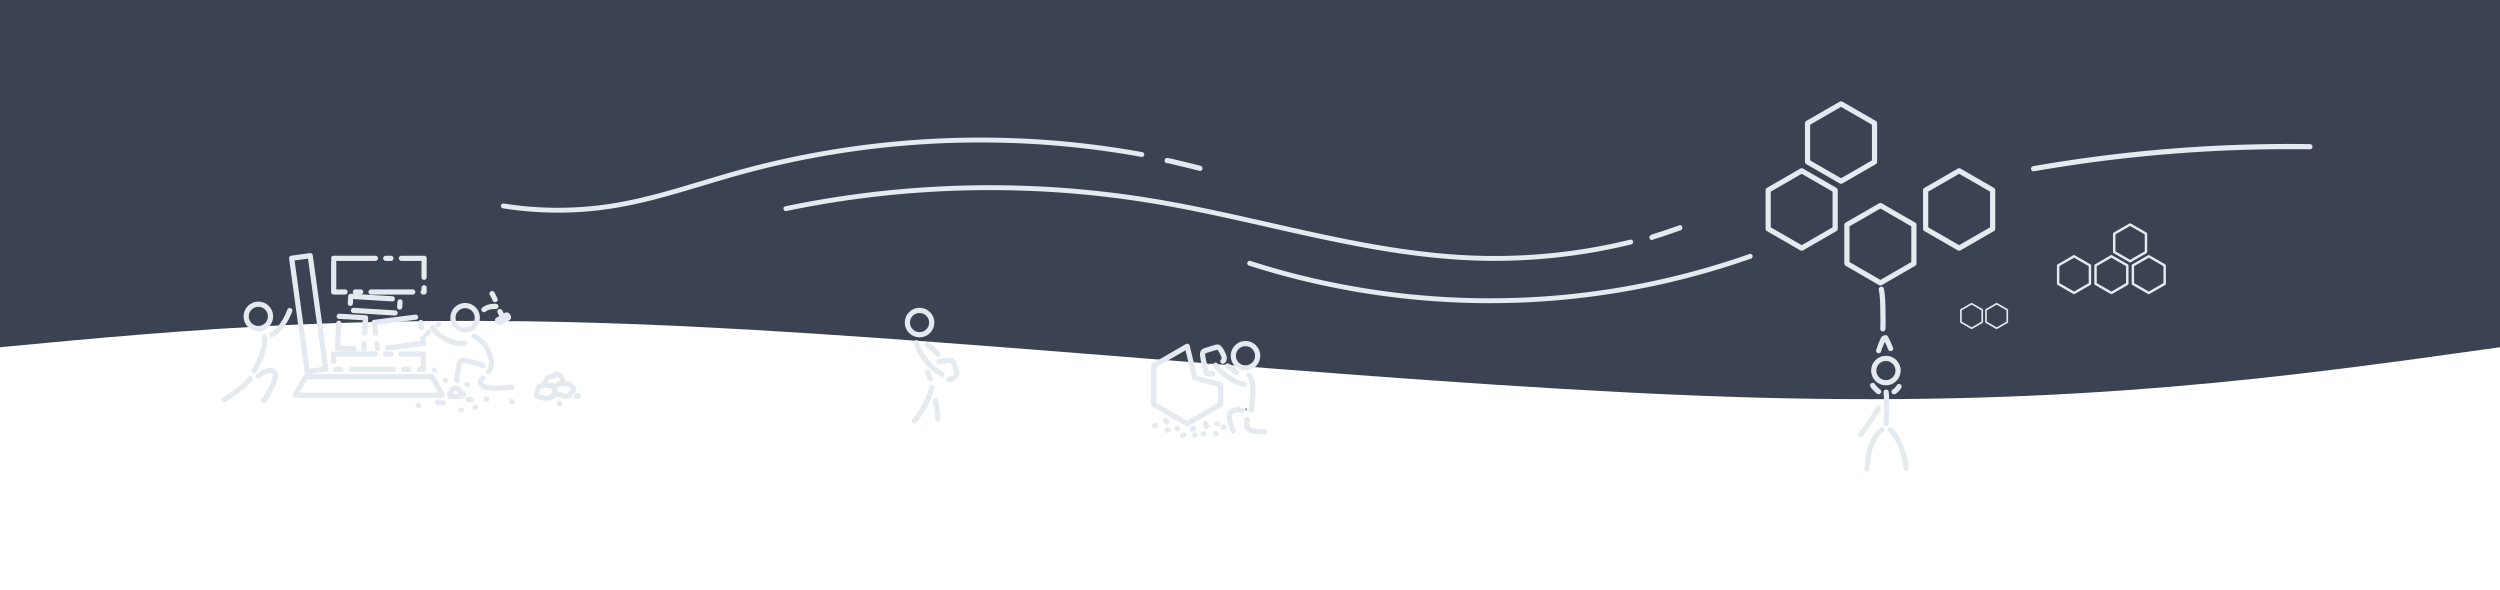 <svg width="1440" height="340" xmlns="http://www.w3.org/2000/svg">
    <path d="M1440 0v200c-121.6 17.067-243.2 34.133-429 29-185.8-5.133-435.8-32.467-615-41-179.2-8.533-287.6 1.733-396 12V0Z" style="display:inline;opacity:1;fill:#3b4252;fill-opacity:1"/>
    <g style="display:inline">
        <path style="opacity:1;fill:none;fill-opacity:1;stroke:#e5e9f0;stroke-width:2.022;stroke-linecap:round;stroke-linejoin:round;stroke-dasharray:none;stroke-opacity:1" d="m707 173.033-13.02-7.516v-15.034l13.02-7.516 13.02 7.516v15.034z" transform="translate(-10.015 -113.497) scale(1.482)"/>
        <path style="fill:none;stroke:#e5e9f0;stroke-width:2.995;stroke-linecap:round;stroke-linejoin:round" d="m683.829 244.016-19.29-11.137v-22.274l19.29-11.137 4.34 18.113 14.95 4.16v11.138z"/>
        <path style="fill:none;fill-opacity:1;stroke:#e5e9f0;stroke-width:2.022;stroke-linecap:round;stroke-linejoin:round;stroke-dasharray:none;stroke-opacity:1" d="m707 173.033-13.02-7.516v-15.034l13.02-7.516 13.02 7.516v15.034z" transform="translate(12.662 -152.049) scale(1.482)"/>
        <path style="fill:none;fill-opacity:1;stroke:#e5e9f0;stroke-width:2.022;stroke-linecap:round;stroke-linejoin:round;stroke-dasharray:none;stroke-opacity:1" d="m707 173.033-13.02-7.516v-15.034l13.02-7.516 13.02 7.516v15.034z" transform="translate(35.34 -93.497) scale(1.482)"/>
        <path style="fill:none;fill-opacity:1;stroke:#e5e9f0;stroke-width:2.022;stroke-linecap:round;stroke-linejoin:round;stroke-dasharray:none;stroke-opacity:1" d="m707 173.033-13.02-7.516v-15.034l13.02-7.516 13.02 7.516v15.034z" transform="translate(80.693 -113.497) scale(1.482)"/>
        <path style="fill:none;fill-opacity:1;stroke:#e5e9f0;stroke-width:2.022;stroke-linecap:round;stroke-linejoin:round;stroke-dasharray:none;stroke-opacity:1" d="m707 173.033-13.02-7.516v-15.034l13.02-7.516 13.02 7.516v15.034z" transform="matrix(-.703 0 0 .703 1734.712 47.111)"/>
        <path style="fill:none;fill-opacity:1;stroke:#e5e9f0;stroke-width:2.022;stroke-linecap:round;stroke-linejoin:round;stroke-dasharray:none;stroke-opacity:1" d="m707 173.033-13.02-7.516v-15.034l13.02-7.516 13.02 7.516v15.034z" transform="matrix(-.703 0 0 .703 1723.95 28.816)"/>
        <path style="fill:none;fill-opacity:1;stroke:#e5e9f0;stroke-width:2.022;stroke-linecap:round;stroke-linejoin:round;stroke-dasharray:none;stroke-opacity:1" d="m707 173.033-13.02-7.516v-15.034l13.02-7.516 13.02 7.516v15.034z" transform="matrix(-.703 0 0 .703 1713.188 47.111)"/>
        <path style="fill:none;fill-opacity:1;stroke:#e5e9f0;stroke-width:2.022;stroke-linecap:round;stroke-linejoin:round;stroke-dasharray:none;stroke-opacity:1" d="m707 173.033-13.02-7.516v-15.034l13.02-7.516 13.02 7.516v15.034z" transform="matrix(-.703 0 0 .703 1691.664 47.111)"/>
        <path style="fill:none;fill-opacity:1;stroke:#e5e9f0;stroke-width:2.022;stroke-linecap:round;stroke-linejoin:round;stroke-dasharray:none;stroke-opacity:1" d="m707 173.033-13.02-7.516v-15.034l13.02-7.516 13.02 7.516v15.034z" transform="matrix(-.471 0 0 .471 1483.057 107.59)"/>
        <path style="fill:none;fill-opacity:1;stroke:#e5e9f0;stroke-width:2.022;stroke-linecap:round;stroke-linejoin:round;stroke-dasharray:none;stroke-opacity:1" d="m707 173.033-13.02-7.516v-15.034l13.02-7.516 13.02 7.516v15.034z" transform="matrix(-.471 0 0 .471 1468.634 107.59)"/>
        <path style="fill:none;stroke:#e5e9f0;stroke-width:3;stroke-linecap:round;stroke-linejoin:round;stroke-dasharray:none" d="M176.062 216.976h72.778l6.03 10.673h-84.838z"/>
        <path style="fill:none;stroke:#e5e9f0;stroke-width:3;stroke-linecap:round;stroke-linejoin:round;stroke-dasharray:none" transform="rotate(-7.813)" d="M146.206 170.205h10.798v65.894h-10.798z"/>
        <path style="fill:none;stroke:#e5e9f0;stroke-width:3;stroke-linecap:round;stroke-linejoin:round;stroke-dasharray:24,6,3,6;stroke-dashoffset:0" d="M192.071 203.914h51.774v8.86h-51.774z"/>
        <path style="fill:none;stroke:#e5e9f0;stroke-width:3;stroke-linecap:round;stroke-linejoin:round;stroke-dasharray:24,6,3,6;stroke-dashoffset:0" transform="rotate(3.235)" d="M205.336 170.866h15.228v18.273h-15.228z"/>
        <path style="fill:none;stroke:#e5e9f0;stroke-width:3;stroke-linecap:round;stroke-linejoin:round;stroke-dasharray:24,6,3,6;stroke-dashoffset:0" transform="rotate(-7.24)" d="M190.442 211.4h26.579v15.505h-26.579z"/>
        <path style="fill:none;stroke:#e5e9f0;stroke-width:3;stroke-linecap:round;stroke-linejoin:round;stroke-dasharray:24,6,3,6;stroke-dashoffset:0" transform="rotate(3.482)" d="M212.023 158.079h28.517v8.029h-28.517z"/>
        <path style="fill:none;stroke:#e5e9f0;stroke-width:3;stroke-linecap:round;stroke-linejoin:round;stroke-dasharray:24,6,3,6;stroke-dashoffset:0" d="M192.204 148.788h52.062v19.393h-52.062z"/>
    </g>
    <circle style="fill:none;fill-opacity:1;stroke:#e5e9f0;stroke-width:3;stroke-linecap:round;stroke-linejoin:round;stroke-dasharray:none;stroke-dashoffset:0;stroke-opacity:1" cx="148.809" cy="182.239" r="7.02"/>
    <circle style="fill:none;fill-opacity:1;stroke:#e5e9f0;stroke-width:3;stroke-linecap:round;stroke-linejoin:round;stroke-dasharray:none;stroke-dashoffset:0;stroke-opacity:1" cx="267.912" cy="183.009" r="7.02"/>
    <circle style="fill:none;fill-opacity:1;stroke:#e5e9f0;stroke-width:3;stroke-linecap:round;stroke-linejoin:round;stroke-dasharray:none;stroke-dashoffset:0;stroke-opacity:1" cx="717.395" cy="204.919" r="7.02"/>
    <circle style="fill:none;fill-opacity:1;stroke:#e5e9f0;stroke-width:3;stroke-linecap:round;stroke-linejoin:round;stroke-dasharray:none;stroke-dashoffset:0;stroke-opacity:1" cx="529.665" cy="185.804" r="7.02"/>
    <circle style="fill:none;fill-opacity:1;stroke:#e5e9f0;stroke-width:3;stroke-linecap:round;stroke-linejoin:round;stroke-dasharray:none;stroke-dashoffset:0;stroke-opacity:1" cx="1086.28" cy="213.439" r="7.02"/>
    <path style="fill:none;stroke:#e5e9f0;stroke-width:2.811;stroke-linecap:round;stroke-linejoin:round;stroke-dasharray:none;stroke-opacity:1" d="M452.65 120.186c69.34-14.453 141.355-15.962 211.239-4.426 61.278 10.116 121.14 30.166 183.192 32.796a329.644 329.644 0 0 0 92.205-9.15M719.825 151.648c57.868 18.544 119.493 25.275 180 19.662a453.358 453.358 0 0 0 108.322-23.683M657.702 89.005c-77.247-14.037-157.663-10.33-233.29 10.754-23.73 6.616-47.086 14.935-71.412 18.822a200.937 200.937 0 0 1-63.077.034"/>
    <path style="fill:#e5e9f0;fill-opacity:1;stroke:none;stroke-width:2.811;stroke-linecap:round;stroke-linejoin:round;stroke-dasharray:none;stroke-opacity:1" d="M951.993 138.085c.444-.202.908-.34 1.366-.49 1.133-.377 2.277-.715 3.415-1.072 1.87-.6 3.73-1.247 5.59-1.893 1.883-.663 3.768-1.32 5.656-1.965 1.78-.61 1.028-3.49-.752-2.881a652.72 652.72 0 0 0-5.668 1.97 244.697 244.697 0 0 1-5.521 1.87c-1.149.36-2.302.7-3.446 1.081-.586.193-1.18.371-1.74.65-1.687.89-.587 3.62 1.1 2.73zM672.239 93.995c1.577.176 3.125.631 4.672 1.009a774.635 774.635 0 0 1 14.039 3.421c1.813.462 2.384-2.472.571-2.935a775.189 775.189 0 0 0-14.063-3.427c-1.735-.423-3.475-.951-5.252-1.074-1.857.026-1.825 3.032.033 3.006z"/>
    <path style="fill:none;fill-opacity:1;stroke:#e5e9f0;stroke-width:3.001;stroke-linecap:round;stroke-linejoin:round;stroke-dasharray:none;stroke-opacity:1" d="M1171.352 97.183a855.698 855.698 0 0 1 159.155-12.676"/>
    <path style="fill:#e5e9f0;fill-opacity:1;stroke:none;stroke-width:3;stroke-linecap:round;stroke-linejoin:round;stroke-dasharray:none;stroke-dashoffset:0;stroke-opacity:1" d="M150.852 194.34c.104.998.097 2.002.06 3.003-.121 2.36-.83 4.612-1.646 6.81-1.053 2.6-2.339 5.094-3.644 7.572l-.529.984c-1.003 1.87 1.64 3.288 2.643 1.42l.54-1.006c1.366-2.594 2.71-5.206 3.805-7.93.92-2.5 1.705-5.062 1.829-7.743.039-1.14.046-2.28-.074-3.416-.215-2.11-3.2-1.805-2.984.305zM285.609 174.98a15.66 15.66 0 0 0-1.99.049c-.844.075-1.675.23-2.493.446-.981.262-1.872.745-2.727 1.28l-.393.26c-1.77 1.169-.116 3.671 1.654 2.502l.336-.223c.598-.379 1.218-.732 1.905-.921a11.748 11.748 0 0 1 3.498-.4c2.116.148 2.326-2.844.21-2.993zM282.22 170.02c.074.135.148.271.221.408.157.292.319.582.474.875.147.276.286.555.418.839.116.252.23.506.344.76l.085.191c.868 1.936 3.605.708 2.738-1.227l-.086-.192-.361-.797c-.154-.33-.315-.655-.486-.975-.159-.3-.323-.597-.484-.895-.108-.201-.214-.403-.333-.598-1.14-1.79-3.67-.18-2.531 1.61zM286.788 180.42c0-.005-.018-.025-.015-.018.101.24.231.473.344.708.16.334.317.67.474 1.007.896 1.923 3.615.655 2.719-1.268-.162-.347-.324-.694-.49-1.04-.176-.368-.341-.746-.563-1.091-1.204-1.747-3.674-.043-2.47 1.703z"/>
    <path style="fill:#e5e9f0;fill-opacity:1;stroke:none;stroke-width:3;stroke-linecap:round;stroke-linejoin:round;stroke-dasharray:none;stroke-dashoffset:0;stroke-opacity:1" d="M287.94 185.366c-.061.044.112-.071.177-.112.236-.148.473-.293.71-.437.333-.2.674-.387 1.012-.577.362-.203.723-.408 1.082-.615l.816-.473c.156-.088.312-.176.472-.256.259-.106-.059.006-.122.021a1.23 1.23 0 0 1-.754-.108c-.051-.017-.173-.124-.051-.014.033.022.047.046.068.074 0 .003.01.009 0 .008 0-.002-.01-.01-.01-.01-.01-.005.01.017.013.025l.03.06c.032.061.056.125.08.19 0 .004 0 .01.01.014l.001.002a1.15 1.15 0 0 1-.054-.297c-.01-.3.083-.594.272-.826.15-.134-.01-.024-.057.004l-.567.308c-.22.117-.44.232-.66.35-.263.137-.523.282-.781.43-.237.138-.475.276-.713.41-.204.116-.409.228-.615.337-.181.094-.362.189-.541.285-.147.079-.29.163-.433.247-.034.028-.263.136-.086.052.334-.14.7-.103 1.025.036.038-.004.235.177.137.071a8.798 8.798 0 0 1-.179-.208c-.054-.066-.028-.03-.065-.095-.03-.046-.053-.096-.076-.145l-.072-.162.038.12c.087.384.031.815-.206 1.137-.042.058-.09.111-.137.166.017.025-.223.169-.127.12l.262-.133c.13-.067.26-.135.388-.205.094-.05.19-.097.285-.146.13-.07.258-.144.385-.219.086-.046.165-.105.252-.15.01-.003-.015.01-.023.015v.002c1.928-.886.675-3.612-1.253-2.726l-.104.05a7.34 7.34 0 0 0-.393.224c-.083.05-.167.098-.252.145-.105.056-.213.105-.317.163-.11.06-.221.119-.333.176-.116.06-.232.116-.346.178-.197.11-.39.231-.551.393-.06.069-.123.135-.178.207-.285.374-.365.87-.263 1.322.035.13.077.259.133.381.035.079.068.158.106.235.066.138.136.275.217.406.1.164.207.325.334.47.096.115.193.228.294.338.195.205.405.398.658.53.51.237.952.291 1.486.086.167-.072.329-.154.484-.248.111-.066.222-.132.336-.193.172-.092.344-.182.517-.273.233-.123.464-.249.694-.378.244-.14.488-.28.73-.421.229-.132.46-.26.693-.382.228-.121.458-.24.686-.363l.61-.332c.262-.15.52-.31.734-.527.342-.371.58-.804.573-1.326a2.205 2.205 0 0 0-.154-.74 4.795 4.795 0 0 0-.197-.451 3.45 3.45 0 0 0-.388-.627 3.352 3.352 0 0 0-.39-.413 2.775 2.775 0 0 0-.51-.386c-.373-.19-.768-.29-1.188-.222-.26.054-.51.134-.742.263-.207.105-.41.217-.612.332a449 449 0 0 0-.817.473c-.35.201-.7.401-1.052.598-.365.205-.732.407-1.09.623-.254.154-.507.309-.759.467-.175.11-.35.222-.51.354-1.624 1.364.305 3.662 1.93 2.298zM272.587 195.085c.187.057.367.132.543.218.292.155.573.329.848.512.361.263.72.532 1.067.813.393.321.777.652 1.156.99.415.373.801.775 1.178 1.185.366.404.706.829 1.027 1.268.29.396.537.822.768 1.255.254.48.486.972.704 1.47.214.512.413 1.03.609 1.55.173.477.331.96.485 1.444.133.421.255.845.355 1.275a9.385 9.385 0 0 1 .219 2.076c0 .29-.025.578-.06.865-.034.276-.086.549-.143.82a7.292 7.292 0 0 1-.208.76 5.25 5.25 0 0 1-.567 1.174c-.087.126-.181.248-.275.37-1.292 1.681 1.086 3.51 2.379 1.828.141-.185.282-.37.41-.563.184-.284.351-.579.5-.882.157-.33.299-.667.411-1.015.11-.348.213-.698.287-1.057.074-.357.14-.716.185-1.078.049-.41.084-.823.082-1.237a12.413 12.413 0 0 0-.298-2.745 20.498 20.498 0 0 0-.417-1.5 38.781 38.781 0 0 0-.538-1.596 46.849 46.849 0 0 0-.666-1.689 24.774 24.774 0 0 0-.81-1.689 13.346 13.346 0 0 0-.99-1.605 18.468 18.468 0 0 0-1.24-1.53 20.445 20.445 0 0 0-1.388-1.391c-.416-.372-.84-.736-1.272-1.089-.422-.34-.854-.667-1.296-.98-.39-.257-.786-.504-1.203-.713a6.861 6.861 0 0 0-.952-.379c-2.026-.628-2.915 2.237-.89 2.865zM277.449 216.498c-.375.175-.695.435-.992.717-.352.345-.612.76-.83 1.197-.218.433-.324.9-.378 1.378-.059.529.047 1.04.221 1.537.194.512.515.953.876 1.359a6.38 6.38 0 0 0 1.309 1.012c.453.257.929.467 1.417.647.53.189 1.077.315 1.626.432.619.131 1.248.204 1.877.262.717.05 1.436.075 2.155.084.727.01 1.453-.038 2.178-.078.618-.034 1.237-.07 1.855-.101a55.02 55.02 0 0 0 1.737-.092c.556-.036 1.112-.076 1.668-.112.52-.03 1.04-.062 1.56-.084l1.087-.05c2.119-.102 1.976-3.098-.143-2.998-.357.017-.715.035-1.072.05-.542.024-1.084.056-1.626.088-.557.036-1.114.076-1.671.113-.564.037-1.128.07-1.693.089-.624.032-1.247.067-1.87.102-.657.036-1.314.081-1.973.074a36.236 36.236 0 0 1-1.921-.072 13.011 13.011 0 0 1-1.528-.21 10.018 10.018 0 0 1-1.22-.315 6.567 6.567 0 0 1-.93-.42 3.446 3.446 0 0 1-.613-.45 1.44 1.44 0 0 1-.267-.36c-.031-.069-.065-.12-.054-.2a.904.904 0 0 1 .085-.362c.06-.13.127-.259.226-.366a.76.76 0 0 1 .191-.161c1.916-.91.629-3.62-1.287-2.71z"/>
    <path style="fill:#e5e9f0;fill-opacity:1;stroke:none;stroke-width:3;stroke-linecap:round;stroke-linejoin:round;stroke-dasharray:none;stroke-dashoffset:0;stroke-opacity:1" d="M266.013 209.223c.393.005.785.031 1.178.056.69.036 1.377.116 2.06.22.825.135 1.645.298 2.458.493.817.193 1.617.443 2.417.696.727.22 1.439.485 2.144.765.392.151.772.33 1.145.522 1.89.963 3.253-1.71 1.363-2.673a15.209 15.209 0 0 0-1.402-.638 30.31 30.31 0 0 0-2.347-.837c-.867-.274-1.737-.543-2.622-.753-.897-.213-1.8-.394-2.71-.541a24.206 24.206 0 0 0-2.319-.248c-.388-.025-.776-.054-1.166-.056-2.116-.14-2.316 2.852-.2 2.994zM157.385 193.938c.35-.2.696-.403 1.039-.613.687-.427 1.33-.92 1.949-1.44.818-.692 1.553-1.472 2.247-2.286a33.593 33.593 0 0 0 1.962-2.674c.586-.897 1.107-1.834 1.609-2.78.464-.876.881-1.775 1.286-2.679.277-.63.535-1.27.796-1.907.802-1.964-1.975-3.099-2.777-1.135-.249.607-.494 1.216-.757 1.816a41.773 41.773 0 0 1-1.198 2.5 32.962 32.962 0 0 1-1.454 2.52c-.55.824-1.127 1.629-1.753 2.397a16.596 16.596 0 0 1-1.892 1.932c-.504.426-1.028.829-1.588 1.18-.31.19-.625.374-.941.555-1.849 1.04-.377 3.655 1.472 2.614zM150.04 217.538c.149-.132.39-.326.574-.47.452-.357.931-.674 1.427-.963.583-.333 1.2-.596 1.832-.817.537-.183 1.089-.312 1.656-.324.387.004.758.083 1.114.23.158.089.384.184.447.371.073.23.071.471.065.71-.041.682-.216 1.347-.399 2.003-.257.884-.602 1.737-.956 2.585a55.598 55.598 0 0 1-1.319 2.822 48.22 48.22 0 0 1-1.29 2.4 51.416 51.416 0 0 1-1.105 1.812c-.31.487-.632.968-.962 1.443-.215.313-.105.147-.328.497-1.132 1.794 1.406 3.395 2.538 1.6.154-.247.069-.117.257-.389.352-.508.696-1.022 1.028-1.543.404-.637.8-1.28 1.177-1.932.48-.84.942-1.69 1.372-2.554.491-.99.967-1.986 1.4-3.002.402-.963.792-1.935 1.08-2.94.252-.916.48-1.846.507-2.801-.01-.867-.129-1.716-.623-2.454-.48-.632-1.063-1.134-1.81-1.427-.744-.278-1.515-.448-2.314-.428-.866.042-1.715.2-2.534.493-.811.289-1.606.626-2.352 1.058-.61.36-1.204.75-1.76 1.19-.36.282-.722.566-1.026.91-1.358 1.629.946 3.55 2.304 1.92zM142.877 217.35c-.238.306-.499.594-.754.886a28.26 28.26 0 0 1-1.63 1.712 50.187 50.187 0 0 1-2.373 2.143c-.901.77-1.844 1.486-2.789 2.199a75.85 75.85 0 0 1-5.128 3.529c-.573.356-1.15.708-1.722 1.068-1.796 1.129-.199 3.669 1.597 2.54.572-.36 1.149-.711 1.722-1.069a79.11 79.11 0 0 0 5.338-3.674c.993-.75 1.984-1.504 2.93-2.312a53.114 53.114 0 0 0 2.53-2.286 31.34 31.34 0 0 0 1.785-1.877c.315-.361.637-.717.924-1.1 1.244-1.718-1.186-3.477-2.43-1.759zM698.865 211.067c.243.462.568.875.89 1.283.605.73 1.25 1.423 1.911 2.101.954.947 1.974 1.823 3.006 2.683 1.12.934 2.329 1.75 3.566 2.518a28.721 28.721 0 0 0 3.53 1.82c1.06.446 2.166.767 3.278 1.055.457.112.914.224 1.37.339 2.058.516 2.788-2.394.73-2.91-.449-.113-.899-.223-1.349-.334-.963-.248-1.922-.522-2.842-.906a25.539 25.539 0 0 1-3.136-1.614c-1.12-.693-2.213-1.429-3.227-2.273-.953-.793-1.895-1.602-2.78-2.474a32.668 32.668 0 0 1-1.707-1.871c-.18-.225-.333-.505-.53-.712v.024c-.9-1.922-3.617-.65-2.717 1.271z"/>
    <circle style="fill:#e5e9f0;stroke:#000" cx="696.133" cy="209.289" r=".066"/>
    <path style="fill:#e5e9f0;fill-opacity:1;stroke:none;stroke-width:2.829;stroke-linecap:round;stroke-linejoin:round;stroke-dasharray:none;stroke-dashoffset:0;stroke-opacity:1" d="M718.516 217.235c.14.13.295.376.404.563.355.628.59 1.298.783 1.977.257.964.364 1.951.452 2.936.091 1.15.099 2.305.081 3.457a63.023 63.023 0 0 1-.203 3.573 66.24 66.24 0 0 1-.358 3.32c-.12.917-.268 1.83-.44 2.741-.025.134-.058.266-.082.4-.378 1.856 2.574 2.331 2.952.475.026-.145.062-.288.088-.433.18-.956.341-1.915.463-2.879.148-1.143.28-2.289.37-3.437.097-1.24.183-2.481.21-3.724.018-1.236.01-2.473-.091-3.707-.104-1.136-.233-2.274-.537-3.384-.258-.888-.572-1.764-1.048-2.58-.324-.524-.683-1.034-1.216-1.412-1.68-1.15-3.51.964-1.83 2.114z"/>
    <circle style="fill:#e5e9f0;stroke:#000" cx="717.803" cy="235.81" r=".066"/>
    <path style="fill:#e5e9f0;fill-opacity:1;stroke:none;stroke-width:3;stroke-linecap:round;stroke-linejoin:round;stroke-dasharray:none;stroke-dashoffset:0;stroke-opacity:1" d="M715.861 235.006a8.928 8.928 0 0 0-1.393-.393c-.746-.148-1.508-.144-2.264-.103-.878.059-1.723.306-2.546.606-.895.332-1.6.902-2.177 1.65-.554.753-.765 1.63-.857 2.543-.064.966.088 1.925.274 2.87.197.925.464 1.834.742 2.738l.707 2.23c.164.52.323 1.04.483 1.56.626 2.027 3.492 1.142 2.866-.885-.162-.526-.322-1.053-.489-1.578l-.7-2.211a29.65 29.65 0 0 1-.668-2.442c-.133-.662-.252-1.333-.229-2.01.026-.366.066-.723.283-1.032.19-.305.471-.484.803-.618.542-.203 1.099-.378 1.679-.426.492-.03.989-.042 1.477.044.28.058.558.128.832.217 1.95.832 3.128-1.928 1.176-2.76zM716.938 241.282c-.115.415-.208.836-.294 1.258-.205.95-.14 1.912 0 2.864.206.987.632 1.925 1.362 2.637.159.154.337.287.505.43 1.078.835 2.364 1.137 3.681 1.35 1.474.206 2.963.266 4.448.324.99.032.498.017 1.476.045 2.12.06 2.207-2.938.086-2.999-.96-.028-.478-.013-1.446-.044-1.366-.053-2.736-.105-4.092-.289-.796-.124-1.593-.24-2.266-.72a1.889 1.889 0 0 1-.786-1.166c-.092-.61-.156-1.226-.024-1.836.071-.352.15-.703.244-1.05.57-2.043-2.321-2.848-2.89-.804zM526.539 197.234c-.102.677.068 1.346.238 1.996.287 1.011.742 1.962 1.203 2.903.498 1.011 1.073 1.98 1.672 2.934.613.967 1.3 1.883 1.99 2.794a41.213 41.213 0 0 0 2.244 2.663c.735.81 1.518 1.574 2.317 2.32.646.61 1.333 1.173 2.036 1.717.572.453 1.186.848 1.807 1.231.457.284.921.557 1.381.837.202.129.105.065.293.191 1.764 1.179 3.43-1.316 1.666-2.494-.262-.175-.128-.088-.4-.26-.455-.277-.913-.547-1.365-.827-.531-.328-1.058-.662-1.547-1.052-.63-.486-1.246-.99-1.825-1.538a36.203 36.203 0 0 1-2.14-2.14 38.132 38.132 0 0 1-2.077-2.46c-.638-.842-1.273-1.688-1.84-2.58-.544-.863-1.067-1.74-1.518-2.656-.376-.765-.754-1.536-.998-2.355-.06-.22-.109-.438-.156-.662-.01-.026.01-.073-.017-.078-.011-.002-.01.021-.01.031.364-2.09-2.591-2.605-2.956-.515zM535.307 223.017c-.122.518-.266 1.03-.422 1.538-.418 1.306-.915 2.584-1.434 3.852a49.63 49.63 0 0 1-2.083 4.402 63.836 63.836 0 0 1-2.21 3.757c-.68 1.071-1.44 2.088-2.21 3.095-.476.61-.954 1.216-1.423 1.83-1.29 1.684 1.094 3.507 2.383 1.822.469-.613.947-1.219 1.42-1.828.826-1.078 1.637-2.168 2.365-3.315a66.87 66.87 0 0 0 2.326-3.957 52.831 52.831 0 0 0 2.21-4.67c.552-1.353 1.082-2.717 1.525-4.11.159-.522.313-1.044.433-1.576.594-2.037-2.286-2.877-2.88-.84zM533.442 199.999c.455.283.896.586 1.33.901.737.552 1.425 1.165 2.098 1.791.69.645 1.303 1.364 1.897 2.095 1.339 1.646 3.666-.247 2.327-1.893-.683-.839-1.389-1.66-2.182-2.399-.763-.708-1.542-1.401-2.38-2.022a25.718 25.718 0 0 0-1.487-1.008c-1.792-1.134-3.396 1.401-1.603 2.535zM705.624 208.908c.15-.18.3-.359.443-.545.258-.33.412-.712.515-1.115.08-.362.095-.732.082-1.1-.016-.383-.1-.756-.196-1.125a11.578 11.578 0 0 0-.457-1.26c-.169-.407-.356-.806-.548-1.203-.195-.4-.41-.791-.64-1.173-.209-.34-.432-.67-.659-.996a12.43 12.43 0 0 0-.627-.836 3.588 3.588 0 0 0-1.028-.843c-.534-.276-1.111-.314-1.698-.26-.522.075-1.027.228-1.53.381-.525.159-1.054.306-1.58.467-.543.168-1.082.349-1.626.516-.525.16-1.047.328-1.571.49-.473.14-.942.293-1.397.483-.694.29-1.163.82-1.521 1.463-.33.677-.393 1.413-.389 2.153.03.79.167 1.57.307 2.346.151.8.31 1.598.476 2.395.143.69.285 1.38.432 2.068.115.528.228 1.057.34 1.586.09.4.176.802.257 1.205.067.412.189.805.36 1.185.296.579.8.938 1.368 1.216.429.197.89.3 1.352.387.317.06.638.089.96.117.14.013.283.019.423.04a.526.526 0 0 1-.158-.041c.192.1.402.147.614.179.525.053.98-.148 1.37-.48.112-.098.209-.212.304-.327 1.344-1.64-.977-3.541-2.321-1.9.01-.007.023-.013.032-.022.278-.207.62-.288.964-.25.048.007.495.14.295.076a2.522 2.522 0 0 0-.691-.207 9.85 9.85 0 0 0-.572-.057c-.223-.02-.448-.037-.669-.077a4.054 4.054 0 0 1-.612-.146c-.218-.096.025.064.04.183.012.075-.08-.283-.086-.306l-.033-.159c-.083-.415-.172-.83-.264-1.243l-.34-1.589c-.147-.681-.287-1.365-.429-2.048-.16-.771-.315-1.544-.461-2.318-.111-.613-.224-1.227-.26-1.85-.01-.244-.01-.487.049-.727.01-.07-.114-.006.034-.09.357-.159.737-.258 1.108-.379.525-.161 1.048-.33 1.573-.49.542-.167 1.08-.346 1.622-.514.525-.16 1.054-.307 1.58-.466.32-.1.643-.196.971-.268.104-.024-.012-.046-.052-.083.05.03.1.063.138.107.171.208.33.426.483.647.19.274.378.55.553.834.184.303.354.613.509.931.166.341.327.684.473 1.034.118.287.235.575.327.872.043.166.091.332.103.504.01.094.01.188-.01.282.037-.053.06-.091.013-.009-.113.156-.248.295-.366.447-1.35 1.637.966 3.545 2.315 1.908zM706.464 212.209c.293.13.57.29.848.45.46.264.906.55 1.34.852.5.354.958.758 1.402 1.176.313.293.608.603.902.914 1.454 1.544 3.638-.513 2.183-2.057-.336-.357-.675-.71-1.033-1.045-.552-.517-1.122-1.016-1.742-1.452a21.257 21.257 0 0 0-1.56-.99 12.16 12.16 0 0 0-1.03-.547c-1.909-.926-3.218 1.773-1.31 2.699z"/>
    <path style="fill:#e5e9f0;fill-opacity:1;stroke:none;stroke-width:3;stroke-linecap:round;stroke-linejoin:round;stroke-dasharray:none;stroke-dashoffset:0;stroke-opacity:1" d="M541.025 209.735c.26-.02.517-.066.775-.103.33-.043.656-.11.984-.167.307-.047.61-.116.919-.156.356-.053.713-.1 1.07-.142.358-.047.718-.079 1.077-.114.348-.034.694-.085 1.041-.123.232-.028.464-.047.697-.042.125.01-.012.006-.033.007-.15-.08-.117-.062-.038.062.139.222.258.455.368.692.14.31.272.624.395.94.128.34.245.685.362 1.029.106.31.2.625.302.937.088.265.163.534.24.803.078.277.139.56.201.84.051.224.09.45.112.678.011.13.02.259 0 .387a1.137 1.137 0 0 1-.083.314.411.411 0 0 1-.086.116c-.09.101-.195.19-.302.275-.142.106-.298.194-.451.283-.229.132-.456.266-.68.404-.145.072-.274.186-.426.242-.076.03-.157.045-.236.065-.11.02-.22.045-.331.065-.064.01-.127.025-.19.03-.26.008-.485.114-.717.217-1.859 1.022-.413 3.651 1.446 2.63-.202.083-.255.114-.474.142.159-.014.316-.04.474-.068.17-.032.338-.065.507-.103.27-.066.54-.14.792-.26.25-.12.488-.258.723-.403.207-.127.416-.25.625-.37.284-.167.568-.335.826-.542.266-.217.52-.448.74-.713.25-.315.468-.653.598-1.037a4.56 4.56 0 0 0 .227-.977 5.064 5.064 0 0 0 0-1.015 8.504 8.504 0 0 0-.167-1.013c-.075-.336-.148-.672-.243-1.003a20.652 20.652 0 0 0-.273-.914c-.106-.325-.204-.652-.315-.976a35.83 35.83 0 0 0-.407-1.153 22.118 22.118 0 0 0-.473-1.122 9.08 9.08 0 0 0-.592-1.09c-.285-.416-.609-.804-1.06-1.049-.413-.206-.849-.351-1.316-.35a7.822 7.822 0 0 0-1.067.06c-.336.036-.671.084-1.007.119-.378.037-.757.071-1.134.12-.375.044-.75.093-1.124.148-.344.048-.684.116-1.027.173-.303.053-.604.116-.91.155-.218.032-.436.072-.656.089-2.11.223-1.793 3.207.316 2.983z"/>
    <circle style="fill:#e5e9f0;stroke:#000" cx="1081.02" cy="200.006" r=".066"/>
    <path style="fill:#e5e9f0;fill-opacity:1;stroke:none;stroke-width:3;stroke-linecap:round;stroke-linejoin:round;stroke-dasharray:none;stroke-dashoffset:0;stroke-opacity:1" d="M248.069 189.612c.189.29.38.579.573.866.373.592.823 1.124 1.293 1.64.655.689 1.355 1.334 2.078 1.95.871.739 1.827 1.364 2.797 1.962 1.057.656 2.189 1.171 3.332 1.653 1.085.481 2.216.83 3.364 1.12 1.085.273 2.2.388 3.314.443.903.027 1.807.03 2.71.016 2.122-.035 2.072-3.035-.05-3-.838.014-1.678.01-2.517-.012-.917-.042-1.834-.134-2.726-.357-1.001-.25-1.986-.552-2.93-.975-1.003-.421-1.998-.868-2.925-1.443-.84-.516-1.67-1.055-2.426-1.692a24.425 24.425 0 0 1-1.806-1.689c-.372-.405-.729-.822-1.019-1.29-.2-.298-.397-.598-.594-.897-1.206-1.746-3.674-.04-2.468 1.705z"/>
    <path style="fill:#e5e9f0;fill-opacity:1;stroke:none;stroke-width:3;stroke-linecap:round;stroke-linejoin:round;stroke-dasharray:none;stroke-dashoffset:0;stroke-opacity:1" d="M253.39 188.084c-.01.009-.032.033-.022.027.061-.033.11-.084.165-.126 1.687-1.286-.133-3.672-1.82-2.385-.178.137-.358.272-.514.435-1.449 1.55.742 3.598 2.191 2.049zM246.732 193.556c.187-.223.411-.41.631-.599.243-.194.119-.096.375-.294 1.677-1.299-.16-3.67-1.837-2.372-.327.253-.163.123-.493.39-.372.321-.742.649-1.047 1.037-1.3 1.676 1.072 3.514 2.371 1.838zM259.527 229.879c.323.037.648.05.972.063.532.022 1.063.034 1.595.028a22.057 22.057 0 0 0 1.653-.098c.474-.05.947-.109 1.42-.168.466-.05.92-.148 1.363-.301.505-.199.905-.547 1.252-.954.415-.488.557-1.051.532-1.68-.095-.691-.523-1.183-1.056-1.59-.298-.215-.623-.39-.917-.611a2.335 2.335 0 0 1-.419-.484c-.178-.258-.354-.517-.55-.762-.328-.41-.775-.649-1.263-.812-.326-.093-.663-.13-.991-.209a7.759 7.759 0 0 0-1.008-.232c-.704-.098-1.323.134-1.886.54-.39.32-.694.725-.98 1.137-.274.401-.52.82-.762 1.24l-.732 1.263c-.167.302-.085.145-.247.471-.935 1.904 1.758 3.226 2.693 1.322.083-.175.035-.08.148-.285.247-.424.492-.85.738-1.274.2-.348.403-.696.628-1.03.112-.162.228-.32.352-.472-.118.043-.253.101-.375.058.257.018.498.14.75.184.26.06.52.113.783.152-.06-.046-.144-.1-.172-.155.167.181.275.413.43.604.308.428.65.83 1.073 1.15.297.22.608.417.92.615.133.085-.18-.32-.138-.486.01-.196.01-.435.148-.594.01-.01-.032.07-.017.036-.03.056-.046.059.033.04-.207.117-.483.084-.706.142a68.9 68.9 0 0 1-1.32.157c-.47.044-.94.078-1.413.086a27.738 27.738 0 0 1-2.446-.09c-2.12-.06-2.206 2.939-.085 2.999zM270.238 231.58c.055.004-.073.004.079.021.164.022.327.059.489.095.03.009.04.018.076.034 1.942.854 3.15-1.892 1.207-2.746a3.409 3.409 0 0 0-.633-.217 7.72 7.72 0 0 0-.842-.151c-.364-.034-.732-.044-1.09.05-2.06.505-1.347 3.419.714 2.914zM252.034 233.217c.32.032.64.059.96.076.382.017.763.051 1.146.067.247.008.494.03.74.049l.044.006c.01.002.01.003.015.005 2.091.353 2.59-2.605.5-2.958-.224-.035-.115-.021-.327-.044-.284-.022-.567-.046-.851-.055-.37-.015-.74-.05-1.11-.065-.311-.016-.62-.048-.93-.075-2.117-.132-2.304 2.862-.187 2.994zM264.62 206.59c-.612.519-.974 1.237-1.3 1.955-.483 1.146-.71 2.372-.908 3.593a130.099 130.099 0 0 0-.473 3.817 54.905 54.905 0 0 0-.265 3.041c-.126 2.118 2.87 2.296 2.995.178.057-.963.14-1.924.251-2.882.139-1.226.28-2.452.453-3.674.156-.965.321-1.938.687-2.85.095-.22.124-.3.233-.5.07-.127.11-.18.183-.294.01-.016.048-.054.03-.048-.038.014-.065.048-.097.071 1.703-1.265-.087-3.673-1.79-2.408zM308.692 229.487c.383.233.797.405 1.218.557.615.194 1.24.352 1.868.49.585.132 1.176.234 1.771.305.6.07 1.203.074 1.805.043a9.371 9.371 0 0 0 1.613-.236c.642-.149 1.203-.487 1.727-.874.557-.444.981-1.014 1.364-1.608a6.347 6.347 0 0 0 .743-1.56c.163-.512.168-1.042.11-1.57-.064-.453-.2-.89-.348-1.322-.14-.4-.294-.793-.446-1.187a11.414 11.414 0 0 0-.415-1.012c-.328-.655-.907-.99-1.612-1.093-.405-.038-.791.098-1.185.164-.22.034-.44.027-.66.005a20.9 20.9 0 0 1-.9-.117 6.075 6.075 0 0 0-1.28-.073c-.413.034-.82.115-1.226.196a14.95 14.95 0 0 1-.913.17c-.328.05-.655.1-.978.172-.506.115-.942.375-1.34.7-.387.344-.665.779-.907 1.232-.23.446-.377.926-.509 1.407-.105.412-.197.827-.29 1.24a71.14 71.14 0 0 0-.231 1.04 9.465 9.465 0 0 0-.16.932c-.04.272-.015.543.024.814.382 2.087 3.333 1.547 2.952-.54v.066c.023-.218.07-.433.114-.648.07-.336.148-.67.224-1.006.083-.37.165-.743.258-1.112.073-.273.15-.548.273-.804.058-.116.128-.232.195-.34.01-.028.013-.043.069-.058.249-.063.507-.083.759-.129.35-.054.697-.119 1.043-.194.26-.052.52-.101.782-.141.224-.017.449.004.67.04.367.057.736.102 1.105.142.482.04.966.043 1.445-.04.042-.008.877-.138.413-.129-.319-.065-.697-.228-.824-.558.13.236.19.506.3.751.14.363.282.724.411 1.09.081.232.158.466.205.707.018.1.034.202.01.301a3.173 3.173 0 0 1-.408.846c-.189.297-.386.591-.646.832-.184.147-.384.288-.613.35a6.152 6.152 0 0 1-1.078.158 7.657 7.657 0 0 1-1.296-.027 13.962 13.962 0 0 1-1.48-.257c-.512-.111-1.02-.24-1.522-.392a3.524 3.524 0 0 1-.626-.274c-1.804-1.117-3.383 1.434-1.58 2.55z"/>
    <path style="fill:#e5e9f0;fill-opacity:1;stroke:none;stroke-width:3;stroke-linecap:round;stroke-linejoin:round;stroke-dasharray:none;stroke-dashoffset:0;stroke-opacity:1" d="M319.44 228.312c.353.1.72.139 1.085.178a10.115 10.115 0 0 1 1.94.394c.35.111.694.238 1.04.361.422.163.848.317 1.283.443.548.169 1.113.195 1.68.147.562-.062 1.084-.258 1.578-.523.413-.23.776-.531 1.12-.852.287-.28.553-.582.825-.878.274-.297.543-.6.8-.912.29-.352.532-.738.743-1.141.227-.427.358-.881.426-1.356.057-.703-.206-1.3-.64-1.833-.25-.284-.565-.496-.848-.744-.222-.202-.432-.416-.65-.624a10.875 10.875 0 0 0-.722-.623 4.157 4.157 0 0 0-.936-.538c-.384-.16-.791-.223-1.204-.24-.382 0-.75.101-1.115.198a.21.21 0 0 1-.165.006c-.124-.043-.245-.096-.366-.148a6.375 6.375 0 0 0-.783-.31 4.19 4.19 0 0 0-1.041-.165c-.453 0-.893.098-1.32.241-.432.15-.827.378-1.206.63a12.53 12.53 0 0 0-.832.62c-.186.151-.37.306-.553.461a9.068 9.068 0 0 0-.41.37c-.082.082-.168.161-.253.24-.121.122-.054.05-.198.218-1.317 1.662 1.034 3.526 2.351 1.863-.085.095-.05.062-.097.105.086-.082.173-.161.258-.244.094-.089.187-.178.286-.26.165-.14.33-.28.498-.416.2-.16.403-.317.615-.461.168-.113.337-.226.53-.294.077-.032.22-.059.259-.074.043-.002.166.014.238.034.168.031.313.149.475.2.36.153.725.297 1.113.358.46.06.92.054 1.37-.074.021-.006.436-.094.295-.099-.072-.018.092.001.112.015.087.031.167.08.241.136.17.127.326.275.485.417.255.244.502.497.767.731.18.154.365.303.55.45a.65.65 0 0 1-.087-.466c.054-.16-.072.278-.107.297-.11.218-.243.423-.396.614-.222.271-.457.531-.693.79-.222.241-.44.486-.67.72a2.9 2.9 0 0 1-.515.413 1.18 1.18 0 0 1-.423.163c-.19.03-.374.013-.559-.046-.374-.105-.736-.249-1.101-.384-.398-.142-.794-.288-1.198-.413a13.125 13.125 0 0 0-1.251-.315c-.403-.078-.808-.15-1.218-.184-.155-.017-.392-.05-.514-.06-2.025-.631-2.918 2.233-.893 2.864z"/>
    <path style="fill:#e5e9f0;fill-opacity:1;stroke:none;stroke-width:3;stroke-linecap:round;stroke-linejoin:round;stroke-dasharray:none;stroke-dashoffset:0;stroke-opacity:1" d="M315.452 220.996c.039-.16.106-.31.168-.463.115-.28.26-.546.399-.814.142-.272.281-.545.43-.814.104-.188.218-.37.351-.54.14-.103-.062.05-.112.078-.162.042.439.015.456.015.475.01.944-.05 1.405-.157.478-.12.914-.34 1.33-.596.248-.155.493-.314.747-.458.13-.073.27-.126.413-.166.068-.02.121-.028.089 0-.012.018.014.03.07.072.093.08.173.175.254.266.13.162.256.328.377.497.153.21.289.43.417.656.135.233.236.483.34.731.104.254.199.511.299.766.073.192.139.386.207.578.036.105.069.21.097.317.015.105.044.207.071.31.579 2.04 3.465 1.222 2.886-.819.015.075-.044-.221-.056-.254a7.11 7.11 0 0 0-.17-.557c-.08-.224-.156-.45-.243-.671-.108-.277-.21-.556-.324-.83a9.038 9.038 0 0 0-1.09-1.982c-.183-.252-.37-.502-.572-.739-.259-.289-.53-.57-.857-.785-.407-.257-.84-.47-1.325-.532-.447-.05-.894-.038-1.326.1-.365.111-.72.25-1.052.44-.28.163-.555.334-.829.508-.15.094-.297.188-.47.236-.22.068-.456.064-.685.069-.482 0-.969.003-1.434.148-.509.199-.952.484-1.286.924a7.199 7.199 0 0 0-.606.927c-.159.29-.31.583-.463.877-.183.351-.368.702-.517 1.07-.16.398-.315.803-.367 1.232-.255 2.106 2.723 2.466 2.978.36zM332.851 229.502c.022-.009.147-.053.207-.07.074-.026.15-.036.227-.048 2.094-.341 1.61-3.302-.483-2.96-.216.035-.43.077-.638.144-.341.11-.675.242-.977.438-1.765 1.177-.1 3.673 1.664 2.496zM294.406 232.745l.104.035c2.01.68 2.97-2.162.961-2.842l-.085-.028c-2.005-.694-2.985 2.142-.98 2.835zM322.183 233.926l.077.001c2.122.03 2.164-2.97.042-3h-.09c-2.122-.02-2.15 2.98-.028 3zM265.33 237.7l-.01.002c2.082.41 2.662-2.533.581-2.944l-.175-.031c-2.103-.28-2.498 2.694-.395 2.974zM279.847 231.383c.093.012.186.024.277.043 2.081.41 2.66-2.534.579-2.943a6.102 6.102 0 0 0-.448-.072c-2.102-.289-2.51 2.684-.408 2.972zM241.349 234.935c-.065.026-.135.035-.204.047 2.121.022 2.151-2.978.03-3-.247.003-.494.013-.731.092-2.023.64-1.118 3.5.905 2.86zM256.191 220.452c0 .002.01.004.015.007l.079.026c2.02.65 2.938-2.207.918-2.856-.197-.063-.093-.031-.313-.094-2.063-.494-2.762 2.423-.699 2.917zM249.712 214.61l.019.009c2 .704 2.997-2.125.996-2.83l-.13-.044c-2.026-.627-2.912 2.239-.886 2.866zM268.728 223.02l.024.008c2.04.585 2.868-2.298.829-2.884a23.813 23.813 0 0 1-.138-.038c-2.06-.506-2.775 2.408-.715 2.914zM273.62 236.122l.064.008c2.105.264 2.479-2.712.374-2.976l-.12-.015c-2.109-.225-2.427 2.758-.317 2.983zM692.898 244.18c.014.22.038.44.058.66.018.231.042.462.082.69.11.577.468 1.001.966 1.289.087.046.18.08.266.128 1.866 1.01 3.293-1.629 1.428-2.638a3.432 3.432 0 0 0-.308-.151c.3.187.537.466.597.823-.03-.134-.024-.276-.043-.411-.017-.189-.037-.377-.051-.566-.125-2.118-3.12-1.942-2.995.176zM687.5 248.539c.033-.017.376-.152.248-.1v.003c2.076-.438 1.455-3.374-.62-2.935l-.162.037a5.44 5.44 0 0 0-.757.288c-1.914.915-.62 3.622 1.294 2.707zM670.123 243.226c.203.292.457.541.72.78l.224.198c1.59 1.404 3.576-.845 1.986-2.249l-.202-.178a3.306 3.306 0 0 1-.246-.236c-1.191-1.755-3.673-.07-2.482 1.685zM673.002 249.197c.183-.051-.028 0 .07-.014 2.09-.365 1.573-3.32-.517-2.955a3.127 3.127 0 0 0-.553.141c-2 .707-1 3.536 1 2.828zM700.759 245.511l.04.011c2.05.548 2.824-2.35.775-2.898a54.635 54.635 0 0 0-.1-.026c-2.061-.505-2.775 2.409-.715 2.913zM699.758 251.136l.1.034c2.017.658 2.948-2.194.931-2.852-.174-.057-.084-.029-.269-.084-2.051-.538-2.813 2.363-.762 2.902zM677.516 248.118l.034.017c1.931.876 3.17-1.856 1.239-2.732l-.154-.069c-1.968-.79-3.087 1.993-1.12 2.784zM682.181 251.925c-.059.056.026.012.069-.005 1.969-.79.853-3.574-1.116-2.784-.282.115-.564.237-.804.428-1.67 1.31.181 3.67 1.85 2.361zM687.713 252.077l.067.018c2.045.565 2.843-2.327.799-2.891l-.086-.024c-2.049-.552-2.829 2.345-.78 2.897zM665.555 246.562l.039-.006c2.09-.364 1.576-3.32-.514-2.956l-.12.021c-2.079.42-1.485 3.36.595 2.94zM704.902 247.491l.122-.015c2.105-.266 1.728-3.242-.376-2.976-.158.02-.077.01-.244.033-2.091.352-1.594 3.31.498 2.958zM693.78 251.473l-.05.021c0 .002 0 .004-.01.006 2.078-.424 1.478-3.364-.6-2.94-.285.065-.145.027-.422.114-1.98.763-.9 3.562 1.079 2.8zM537.082 217.367a6.42 6.42 0 0 1-.26-.58c-.17-.426-.344-.851-.52-1.276-.165-.387-.323-.777-.487-1.164-.08-.195-.172-.385-.253-.58-.82-1.955-3.587-.796-2.766 1.16.083.197.17.39.255.586.161.382.317.766.48 1.147.173.42.345.84.513 1.261.15.365.307.73.514 1.067 1.146 1.785 3.67.164 2.524-1.621zM537.302 231.08c.049.327.121.65.194.973.104.427.206.854.294 1.285.097.481.172.966.24 1.452.066.477.124.955.18 1.433a168.527 168.527 0 0 1 .26 2.437c.03.308.061.615.09.923.021.24.049.48.073.721.015.168.031.337.043.505.011.137.02.274.026.412.01.127 0 .05.018.23.232 2.11 3.214 1.782 2.982-.327v.022-.064c-.01-.167-.02-.333-.032-.5a37.257 37.257 0 0 0-.05-.578c-.023-.232-.05-.464-.071-.697l-.091-.938a65.616 65.616 0 0 0-.455-3.995 27.486 27.486 0 0 0-.271-1.633 34.24 34.24 0 0 0-.308-1.346c-.055-.243-.11-.486-.15-.732-.294-2.1-3.265-1.684-2.97.417zM1084.942 225.978c.028.974.1 1.947.154 2.92.09 1.587.126 3.176.147 4.765.014 1.775-.02 3.55-.078 5.323-.05 1.618-.163 3.234-.27 4.85-.141 2.116 2.852 2.315 2.993.198.11-1.65.225-3.299.276-4.952.058-1.82.094-3.64.079-5.46-.022-1.631-.06-3.263-.151-4.892-.05-.9-.112-1.799-.15-2.7.037-2.12-2.963-2.173-3-.052z"/>
    <circle style="fill:#e5e9f0;stroke:#000" cx="1083.896" cy="200.771" r=".133"/>
    <path style="fill:#e5e9f0;fill-opacity:1;stroke:none;stroke-width:3;stroke-linecap:round;stroke-linejoin:round;stroke-dasharray:none;stroke-dashoffset:0;stroke-opacity:1" d="M1083.58 202.303c.184-.63.403-1.247.629-1.861.262-.698.54-1.388.826-2.076.202-.475.401-.951.623-1.418.17-.339.333-.682.498-1.025a.394.394 0 0 1 .046-.07c1.284-1.689-1.103-3.506-2.387-1.818a3.61 3.61 0 0 0-.366.593c-.165.345-.33.691-.501 1.034a38.25 38.25 0 0 0-.684 1.555c-.301.725-.595 1.454-.871 2.189-.25.68-.491 1.364-.694 2.06-.592 2.038 2.29 2.874 2.88.837z"/>
    <path style="fill:#e5e9f0;fill-opacity:1;stroke:none;stroke-width:3;stroke-linecap:round;stroke-linejoin:round;stroke-dasharray:none;stroke-dashoffset:0;stroke-opacity:1" d="M1084.86 195.39c.335.58.638 1.176.927 1.779.362.78.712 1.564 1.05 2.354.25.583.497 1.167.748 1.749.84 1.948 3.595.761 2.755-1.187-.25-.581-.497-1.164-.745-1.746a88.31 88.31 0 0 0-1.104-2.468 28.548 28.548 0 0 0-1.054-2.017c-1.087-1.822-3.664-.286-2.577 1.536zM1082.19 166.9c.099.572.198 1.143.282 1.718.109.798.199 1.598.27 2.4.068.88.128 1.759.172 2.64.046.874.075 1.75.094 2.625.018.905.03 1.81.042 2.716.015.894.031 1.787.04 2.68.01.895.01 1.79.012 2.685.01.814.01 1.628 0 2.441-.013.71-.04 1.42-.065 2.129 0 .113-.01.226-.01.339-.056 2.12 2.943 2.2 3 .079 0-.103.01-.207.01-.31.025-.734.053-1.467.066-2.202.01-.829.01-1.658 0-2.487 0-.9 0-1.801-.012-2.702-.01-.898-.025-1.796-.04-2.694-.013-.913-.024-1.826-.043-2.739a84.594 84.594 0 0 0-.097-2.712c-.047-.92-.108-1.838-.18-2.757a54.02 54.02 0 0 0-.29-2.562 50.355 50.355 0 0 0-.274-1.675c-.275-2.104-3.25-1.716-2.975.388zM1083.142 246.32c-.406.26-.788.556-1.165.856-.645.517-1.195 1.134-1.725 1.764-.69.823-1.258 1.735-1.806 2.656-.598 1.038-1.114 2.12-1.6 3.215-.47 1.06-.856 2.153-1.202 3.258-.35 1.125-.577 2.281-.77 3.441-.165 1.086-.289 2.178-.423 3.268-.122.983-.216 1.969-.321 2.954-.074.719-.156 1.437-.222 2.157-.192 2.112 2.796 2.384 2.988.272.064-.705.145-1.408.217-2.111.103-.969.196-1.938.315-2.904.13-1.05.25-2.1.406-3.146.169-1.023.366-2.043.673-3.034.311-.998.658-1.984 1.083-2.94.436-.985.899-1.96 1.435-2.897.464-.782.94-1.56 1.525-2.26.4-.478.81-.951 1.295-1.346.293-.234.59-.465.904-.67 1.791-1.135.185-3.669-1.607-2.533zM1087.828 248.622c.377.309.735.635 1.068.99.553.619 1 1.32 1.443 2.02.511.837.981 1.698 1.44 2.566a49.88 49.88 0 0 1 1.35 2.815c.44.991.826 2.005 1.194 3.025.333.955.631 1.92.9 2.896.218.804.397 1.619.552 2.437.13.708.25 1.418.354 2.13.078.57.143 1.14.204 1.713.022.222.048.443.074.665.254 2.106 3.233 1.747 2.979-.359a32.91 32.91 0 0 1-.07-.626 62.193 62.193 0 0 0-.22-1.832 63.19 63.19 0 0 0-.374-2.251 35.145 35.145 0 0 0-.607-2.673c-.29-1.05-.61-2.09-.97-3.119a48.23 48.23 0 0 0-1.28-3.235 52.81 52.81 0 0 0-1.435-2.988 49.492 49.492 0 0 0-1.559-2.772c-.546-.86-1.104-1.718-1.794-2.47-.4-.42-.82-.82-1.27-1.186-1.593-1.4-3.573.854-1.98 2.254zM1080.513 234.419c-.232.519-.49 1.025-.753 1.529-.654 1.162-1.371 2.287-2.077 3.417-.861 1.398-1.8 2.744-2.75 4.081a407.122 407.122 0 0 1-2.664 3.695c-.53.724-1.06 1.45-1.586 2.178-1.24 1.72 1.194 3.475 2.434 1.754.522-.724 1.049-1.445 1.576-2.165a410.715 410.715 0 0 0 2.685-3.725c.984-1.386 1.957-2.78 2.85-4.229.745-1.194 1.504-2.383 2.189-3.614.294-.562.582-1.128.84-1.708.857-1.94-1.887-3.154-2.745-1.213zM1091.681 226.936a4.77 4.77 0 0 0 .873-.535c.456-.36.868-.772 1.266-1.194.472-.5.865-1.065 1.24-1.64 1.153-1.78-1.364-3.412-2.518-1.632-.275.425-.56.846-.907 1.217-.281.3-.57.591-.887.854-.1.079-.202.15-.317.203-1.929.884-.678 3.611 1.25 2.727zM1077.395 222.74c.18.378.443.706.704 1.03.392.48.82.928 1.254 1.37.463.455.949.887 1.439 1.313l.23.196c1.619 1.373 3.56-.916 1.941-2.288l-.203-.172c-.431-.375-.86-.755-1.269-1.154a17.608 17.608 0 0 1-1.058-1.15c-.117-.144-.244-.286-.336-.449-.922-1.91-3.624-.606-2.702 1.304z"/>
</svg>
